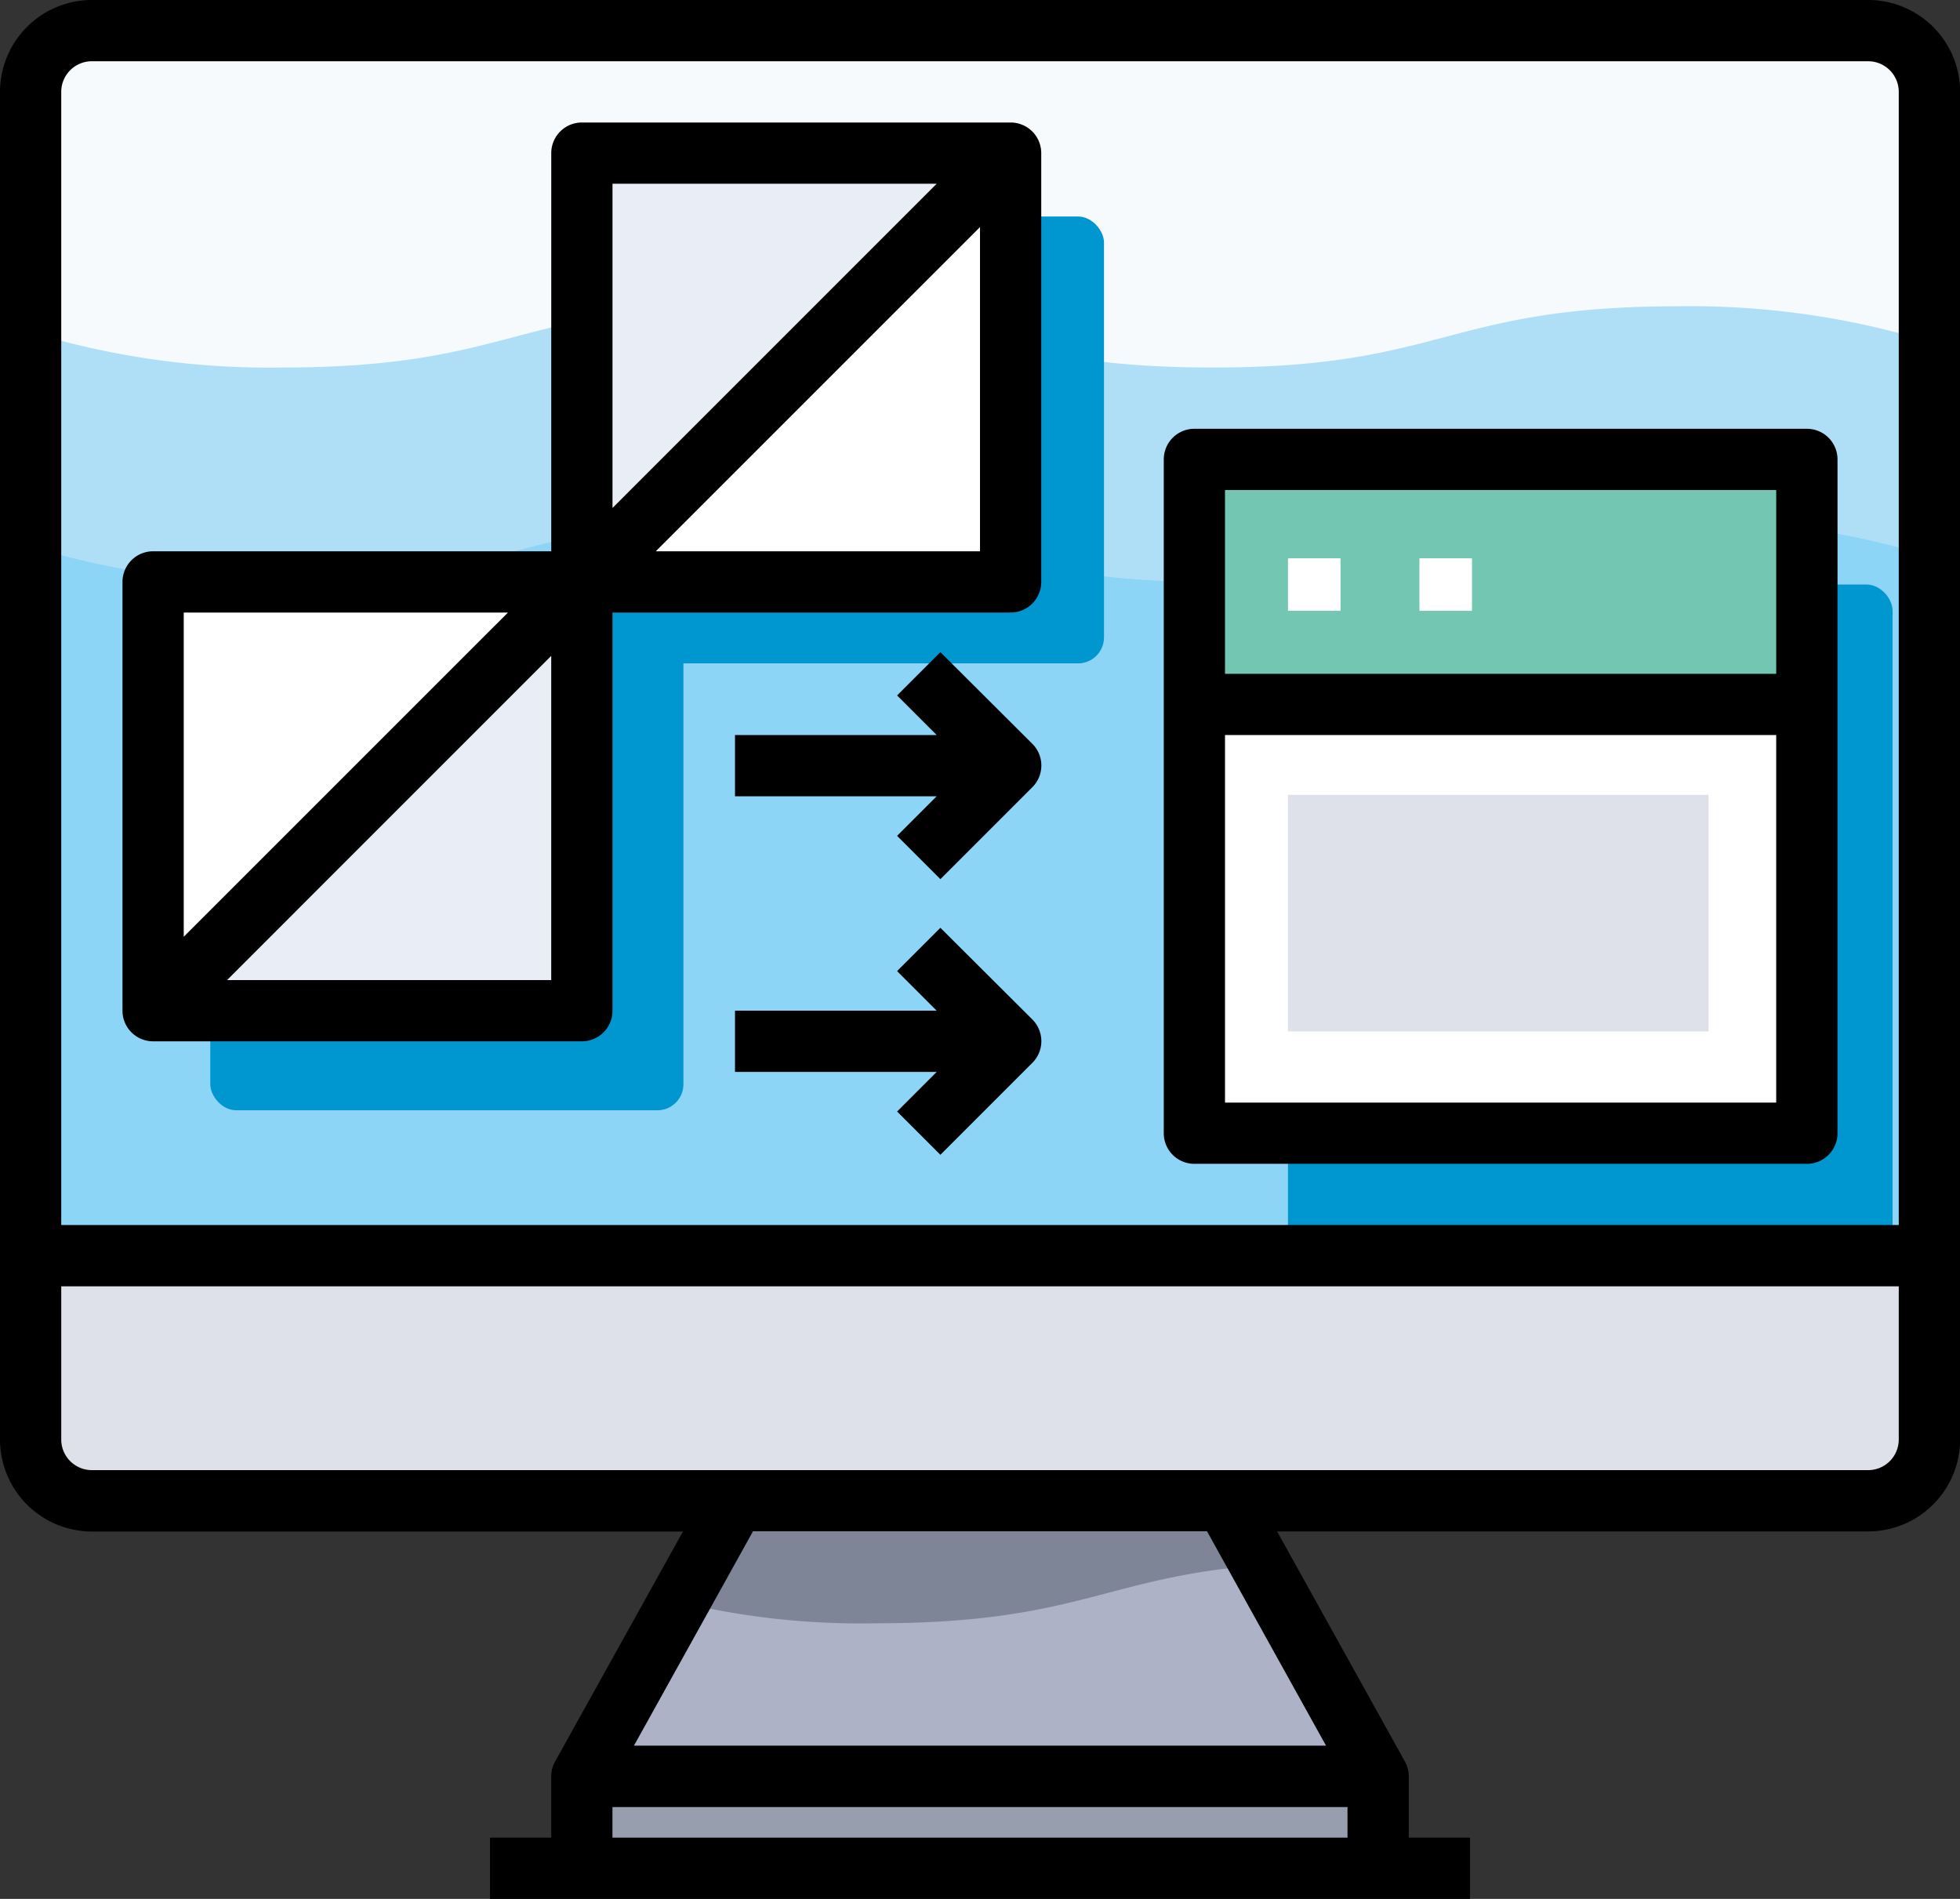 <svg xmlns="http://www.w3.org/2000/svg" width="74.566" height="72.236" viewBox="0 0 74.566 72.236">
  <rect x="0" y="0" width="74.566" height="72.236" fill="#333333" stroke="none"/>
  <g id="_50" data-name="50" transform="translate(0 -1)">
    <rect id="Rectángulo_404960" data-name="Rectángulo 404960" width="30" height="4" transform="translate(22 68.236)" fill="#979faf"/>
    <path id="Trazado_889777" data-name="Trazado 889777" d="M43.467,50l5.826,10.486H19L24.826,50Z" transform="translate(3.137 8.09)" fill="#adb2c7"/>
    <path id="Trazado_889778" data-name="Trazado 889778" d="M73.236,4.33V48.6H1V4.33A2.337,2.337,0,0,1,3.33,2H70.906A2.337,2.337,0,0,1,73.236,4.33Z" transform="translate(0.165 0.165)" fill="#8dd5f6"/>
    <path id="Trazado_889779" data-name="Trazado 889779" d="M73.236,42v6.991a2.337,2.337,0,0,1-2.33,2.33H3.33A2.337,2.337,0,0,1,1,48.991V42Z" transform="translate(0.165 6.769)" fill="#dfe1ea"/>
    <path id="Trazado_889780" data-name="Trazado 889780" d="M70.906,2H3.33A2.337,2.337,0,0,0,1,4.33V21.625a31.158,31.158,0,0,0,9.554,1.347c8.855,0,8.855-2.33,17.71-2.33s8.855,2.33,17.71,2.33,8.855-2.33,17.71-2.33a31.21,31.21,0,0,1,9.554,1.348V4.33A2.337,2.337,0,0,0,70.906,2Z" transform="translate(0.165 0.165)" fill="#aedff7"/>
    <path id="Trazado_889781" data-name="Trazado 889781" d="M70.906,2H3.33A2.337,2.337,0,0,0,1,4.33v9.139a31.158,31.158,0,0,0,9.554,1.347c8.855,0,8.855-2.33,17.71-2.33s8.855,2.33,17.71,2.33,8.855-2.33,17.71-2.33a31.21,31.21,0,0,1,9.554,1.348V4.33A2.337,2.337,0,0,0,70.906,2Z" transform="translate(0.165 0.165)" fill="#f6fafd"/>
    <path id="Trazado_889782" data-name="Trazado 889782" d="M24.3,50l-2.134,3.845a29.464,29.464,0,0,0,7.494.816c7.69,0,8.709-1.756,14.645-2.214L42.944,50Z" transform="translate(3.66 8.09)" fill="#7e8596"/>
    <rect id="Rectángulo_404961" data-name="Rectángulo 404961" width="23" height="26" rx="0.99" transform="translate(49 23.236)" fill="#0096cf"/>
    <rect id="Rectángulo_404962" data-name="Rectángulo 404962" width="18" height="18" rx="0.99" transform="translate(8 25.236)" fill="#0096cf"/>
    <rect id="Rectángulo_404963" data-name="Rectángulo 404963" width="20" height="17" rx="0.99" transform="translate(22 9.236)" fill="#0096cf"/>
    <rect id="Rectángulo_404964" data-name="Rectángulo 404964" width="24" height="16" transform="translate(45 28.236)" fill="#fff"/>
    <rect id="Rectángulo_404965" data-name="Rectángulo 404965" width="24" height="10" transform="translate(45 18.236)" fill="#73c6b2"/>
    <path id="Trazado_889783" data-name="Trazado 889783" d="M34.729,7.165,19,22.311V6H35.311V7.165Z" transform="translate(3.137 0.826)" fill="#e9edf5"/>
    <path id="Trazado_889784" data-name="Trazado 889784" d="M35.4,6V22.311H18.481L34.792,6Z" transform="translate(3.051 0.826)" fill="#fff"/>
    <path id="Trazado_889785" data-name="Trazado 889785" d="M21.4,20V36.311H4.481L20.792,20Z" transform="translate(0.74 3.137)" fill="#e9edf5"/>
    <path id="Trazado_889786" data-name="Trazado 889786" d="M21.311,20v1.165h-.583L5,36.311V20Z" transform="translate(0.826 3.137)" fill="#fff"/>
    <path id="Trazado_889787" data-name="Trazado 889787" d="M71.071,1H3.5A3.5,3.5,0,0,0,0,4.5V55.76a3.5,3.5,0,0,0,3.5,3.5H25.982L21.117,68.01a1.165,1.165,0,0,0-.146.566v2.33h-2.33v2.33H55.925v-2.33h-2.33v-2.33a1.165,1.165,0,0,0-.147-.566l-4.863-8.754H71.071a3.5,3.5,0,0,0,3.5-3.5V4.5A3.5,3.5,0,0,0,71.071,1ZM3.5,3.33H71.071A1.165,1.165,0,0,1,72.236,4.5V47.6H2.33V4.5A1.165,1.165,0,0,1,3.5,3.33ZM23.3,70.906V69.741H51.264v1.165Zm27.147-3.5H24.118l4.53-8.156H45.919ZM71.071,56.925H3.5A1.165,1.165,0,0,1,2.33,55.76V49.934H72.236V55.76A1.165,1.165,0,0,1,71.071,56.925Z"/>
    <path id="Trazado_889788" data-name="Trazado 889788" d="M5.165,39.953H21.477a1.165,1.165,0,0,0,1.165-1.165V23.642H37.788a1.165,1.165,0,0,0,1.165-1.165V6.165A1.165,1.165,0,0,0,37.788,5H21.477a1.165,1.165,0,0,0-1.165,1.165V21.311H5.165A1.165,1.165,0,0,0,4,22.477V38.788A1.165,1.165,0,0,0,5.165,39.953Zm2.813-2.33L20.311,25.289V37.623ZM24.289,21.311,36.623,8.978V21.311ZM34.975,7.33,22.642,19.664V7.33ZM18.664,23.642,6.33,35.975V23.642Z" transform="translate(0.66 0.66)"/>
    <path id="Trazado_889789" data-name="Trazado 889789" d="M39.165,42.962h23.3A1.165,1.165,0,0,0,63.632,41.8V16.165A1.165,1.165,0,0,0,62.467,15h-23.3A1.165,1.165,0,0,0,38,16.165V41.8A1.165,1.165,0,0,0,39.165,42.962Zm1.165-2.33V26.651H61.3V40.632ZM61.3,17.33v6.991H40.33V17.33Z" transform="translate(6.274 2.311)"/>
    <path id="Trazado_889790" data-name="Trazado 889790" d="M31.814,31.293,30.167,32.94l1.506,1.506H24v2.33h7.673l-1.506,1.506,1.647,1.647,3.5-3.5a1.165,1.165,0,0,0,0-1.647Z" transform="translate(3.962 5.001)"/>
    <path id="Trazado_889791" data-name="Trazado 889791" d="M31.814,22.293,30.167,23.94l1.506,1.506H24v2.33h7.673l-1.506,1.506,1.647,1.647,3.5-3.5a1.165,1.165,0,0,0,0-1.647Z" transform="translate(3.962 3.515)"/>
    <rect id="Rectángulo_404966" data-name="Rectángulo 404966" width="2" height="2" transform="translate(49 22.236)" fill="#fff"/>
    <rect id="Rectángulo_404967" data-name="Rectángulo 404967" width="2" height="2" transform="translate(54 22.236)" fill="#fff"/>
    <rect id="Rectángulo_404968" data-name="Rectángulo 404968" width="16" height="9" transform="translate(49 31.236)" fill="#dfe1ea"/>
  </g>
</svg>
